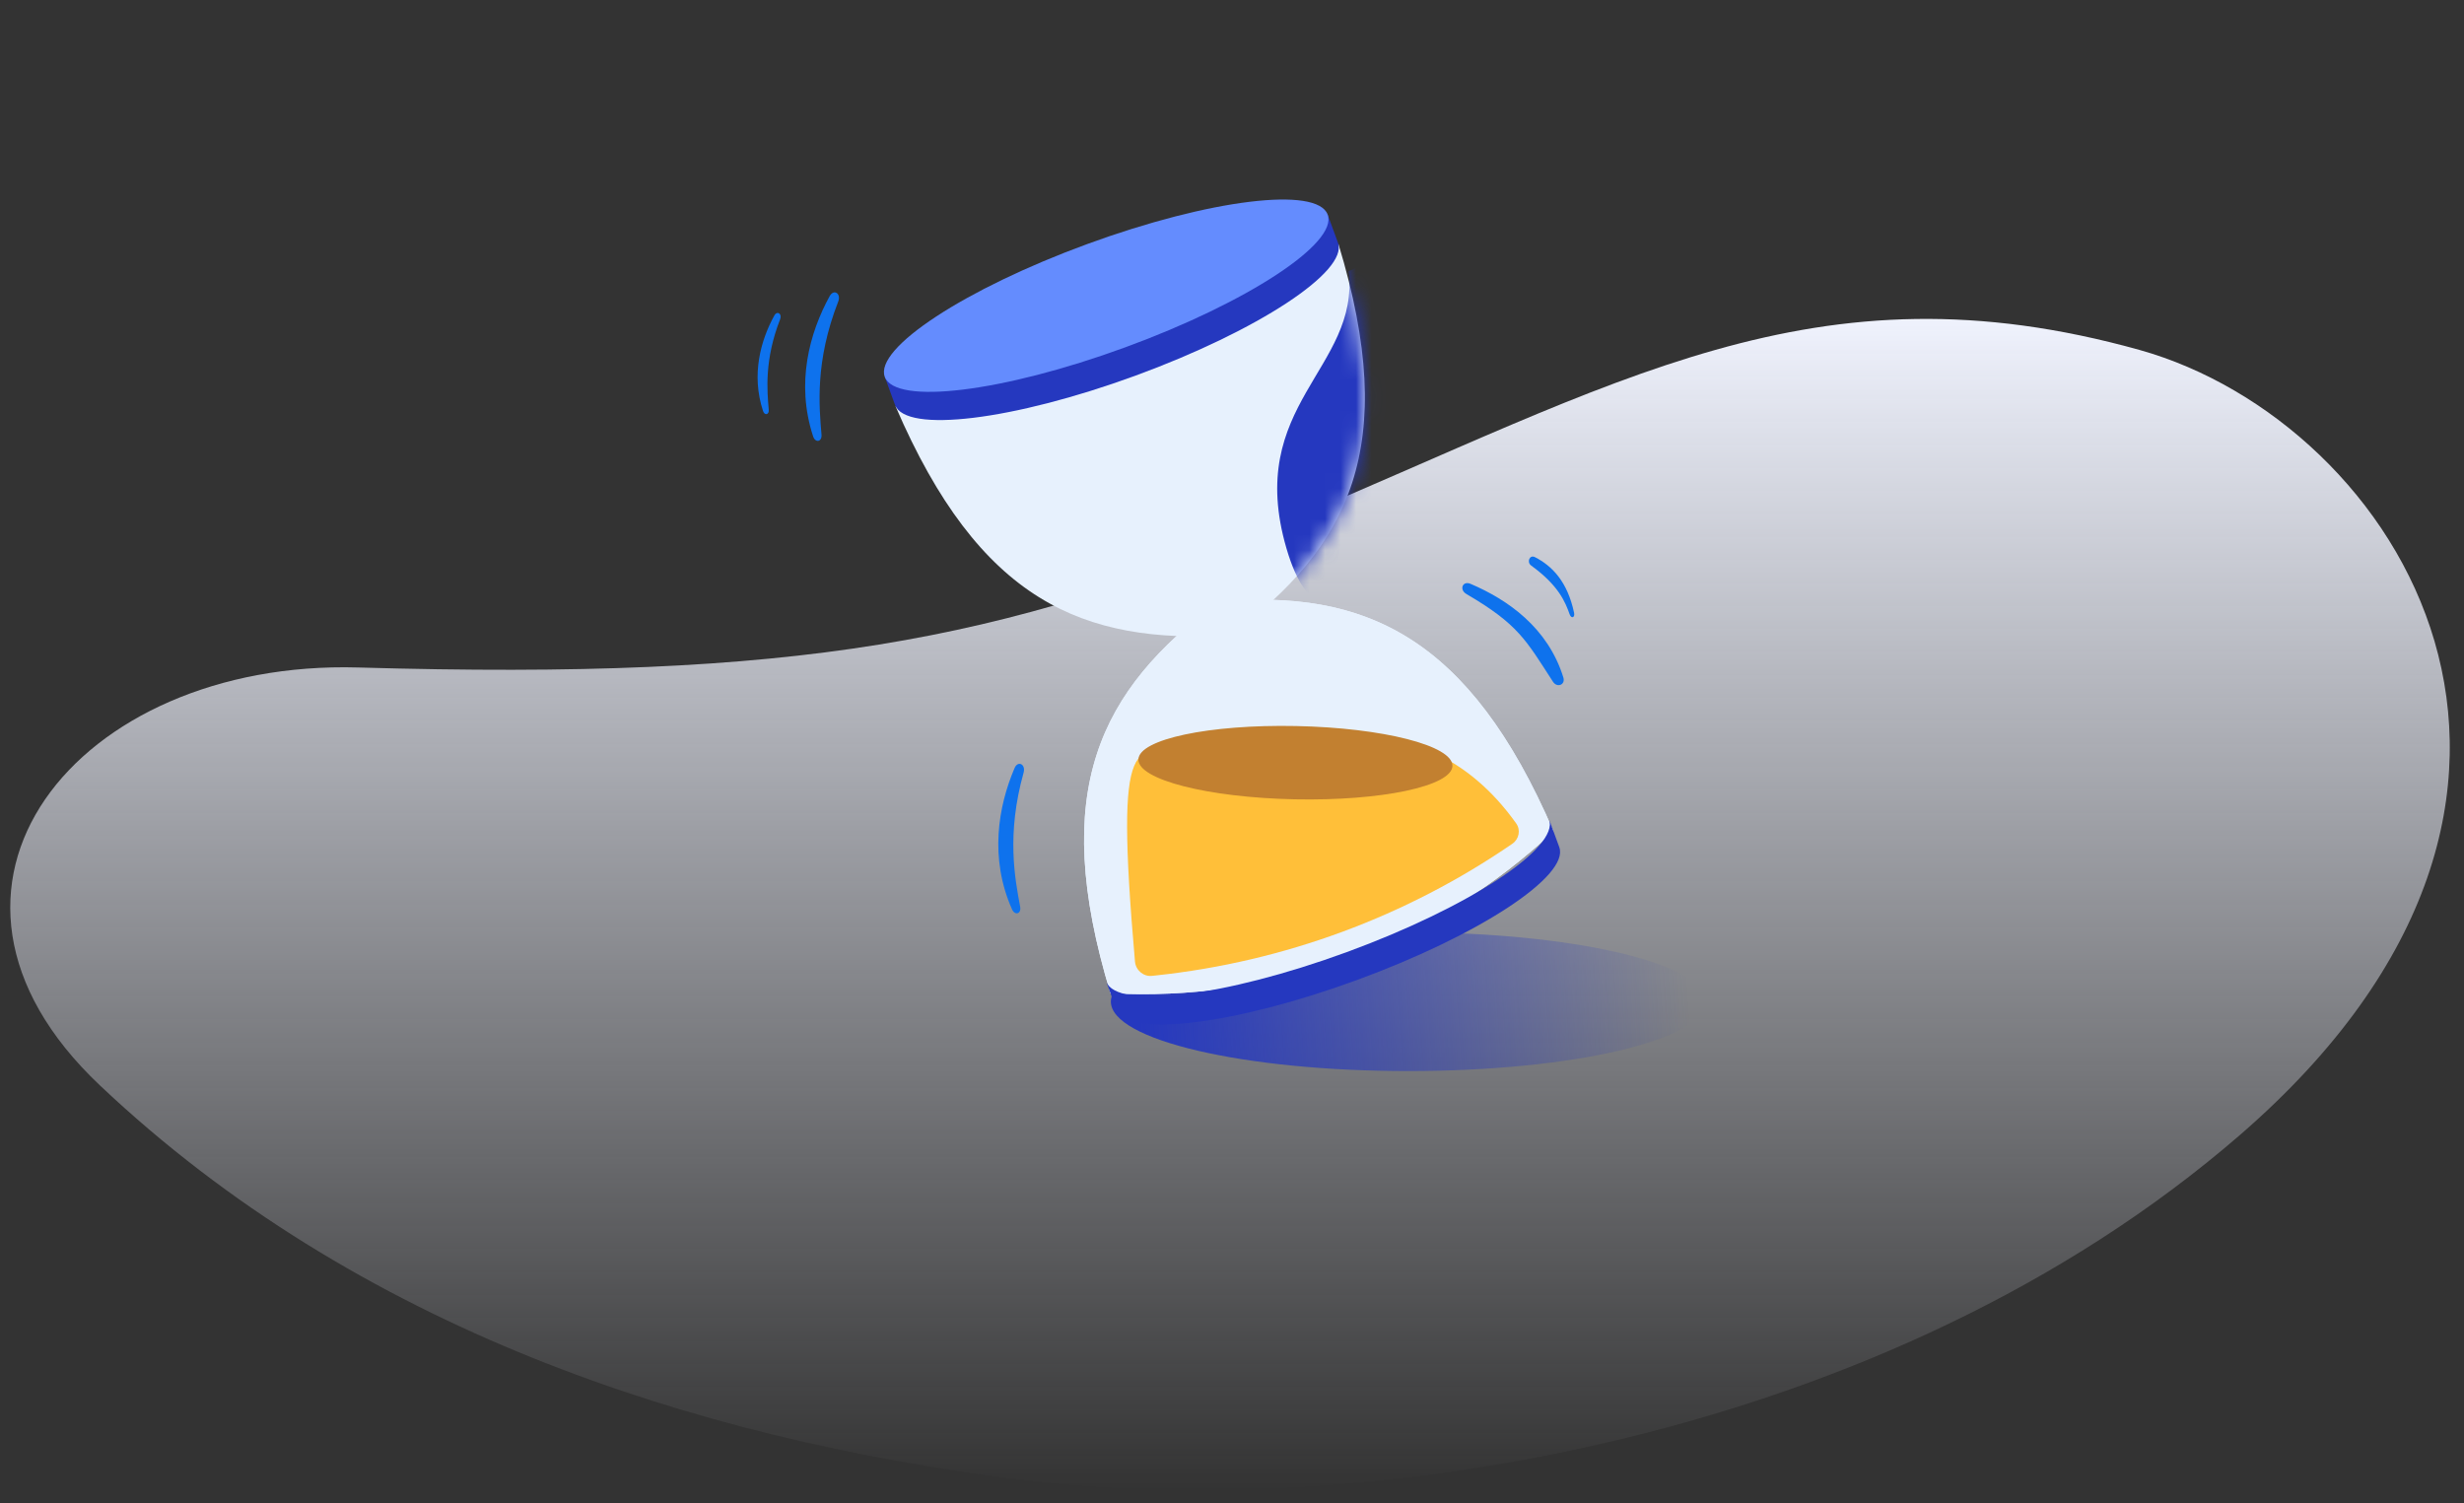 <svg width="159" height="97" viewBox="0 0 159 97" fill="none" xmlns="http://www.w3.org/2000/svg">
<rect x="0" y="0" width="159" height="97" fill="#333333" stroke="none"/>
<path d="M23.11 43.074C51.486 43.892 64.532 41.391 82.598 33.839C104.542 24.673 117.077 16.735 138.059 22.581C154.712 27.243 170.013 51.171 144.552 73.233C121.767 92.975 87.949 98.229 65.795 95.477C44.633 92.839 22.989 85.674 6.456 70.049C-7.071 57.289 4.983 42.55 23.11 43.074Z" fill="url(#paint0_linear_341_4149)"/>
<ellipse cx="90.875" cy="64.64" rx="19.191" ry="4.478" fill="url(#paint1_linear_341_4149)"/>
<path d="M78.613 38.827C88.067 37.989 94.824 41.054 100.245 53.644C92.785 60.669 82.842 64.443 72.6 64.137L71.663 64.109C67.672 50.996 70.947 44.549 78.613 38.827Z" fill="#E7F1FD"/>
<path d="M79.406 40.995C87.074 35.279 90.353 28.842 86.372 15.756L57.79 26.221C63.201 38.784 69.86 41.582 79.406 40.995Z" fill="#E7F1FD"/>
<path d="M78.613 38.827C88.067 37.989 94.824 41.054 100.245 53.644C92.785 60.669 82.842 64.443 72.6 64.137L71.663 64.109C67.672 50.996 70.947 44.549 78.613 38.827Z" fill="#E7F1FD"/>
<mask id="mask0_341_4149" style="mask-type:alpha" maskUnits="userSpaceOnUse" x="57" y="15" width="32" height="27">
<path d="M79.406 40.993C87.074 35.277 90.353 28.84 86.372 15.754L57.79 26.219C63.201 38.782 69.86 41.58 79.406 40.993Z" fill="#E7F1FD"/>
</mask>
<g mask="url(#mask0_341_4149)">
<path d="M83.016 35.393C80.297 26.109 87.761 23.796 87.03 17.499L89.102 16.548L90.869 32.528C90.869 32.528 85.735 44.677 83.016 35.393Z" fill="#2538BF"/>
</g>
<path d="M86.306 47.15C90.775 47.403 94.698 48.735 97.838 53.134C98.143 53.56 98.023 54.15 97.592 54.447C90.76 59.141 82.867 62.06 74.625 62.943L74.334 62.974C73.782 63.033 73.287 62.604 73.239 62.051C71.892 46.601 73.286 48.36 76.681 48.592C79.916 48.813 83.069 46.966 86.306 47.15Z" fill="#FFBF39"/>
<path fill-rule="evenodd" clip-rule="evenodd" d="M73.272 24.241C81.164 21.351 87.014 17.511 86.338 15.664C86.338 15.663 86.338 15.663 86.338 15.663L86.338 15.663L85.678 13.862L83.431 14.685C80.552 14.686 75.881 15.698 70.822 17.551C65.763 19.403 61.543 21.646 59.343 23.504L57.097 24.327L57.752 26.118C57.754 26.122 57.755 26.125 57.756 26.128C58.433 27.976 65.379 27.131 73.272 24.241Z" fill="#2538BF"/>
<ellipse cx="71.383" cy="19.082" rx="15.219" ry="3.551" transform="rotate(-20.11 71.383 19.082)" fill="#648CFE"/>
<ellipse cx="83.593" cy="49.216" rx="10.135" ry="2.365" transform="rotate(1.171 83.593 49.216)" fill="#C28030"/>
<path fill-rule="evenodd" clip-rule="evenodd" d="M86.894 61.445C94.786 58.555 100.636 54.715 99.96 52.867C99.96 52.867 99.96 52.867 99.96 52.867L99.96 52.867L100.619 54.668L100.619 54.668L100.619 54.669C101.296 56.516 95.446 60.357 87.553 63.246C79.661 66.136 72.714 66.981 72.038 65.134L72.033 65.119L71.382 63.342C72.08 65.177 79.016 64.329 86.894 61.445Z" fill="#2538BF"/>
<path d="M49.238 26.525C48.468 24.18 49.083 21.97 49.965 20.362C50.149 20.027 50.481 20.245 50.342 20.601C49.314 23.232 49.502 25.205 49.607 26.451C49.634 26.769 49.338 26.829 49.238 26.525Z" fill="#0E72ED"/>
<path d="M101.575 39.545C101.146 37.523 100.152 36.517 99.046 35.952C98.705 35.778 98.499 36.274 98.808 36.498C100.589 37.79 101.007 38.857 101.288 39.642C101.395 39.943 101.642 39.857 101.575 39.545Z" fill="#0E72ED"/>
<path d="M52.469 28.158C51.339 24.715 52.242 21.472 53.536 19.112C53.806 18.62 54.293 18.939 54.089 19.462C52.581 23.324 52.857 26.221 53.011 28.049C53.05 28.517 52.615 28.604 52.469 28.158Z" fill="#0E72ED"/>
<path d="M65.302 58.675C63.836 55.361 64.412 52.045 65.467 49.568C65.687 49.051 66.203 49.321 66.052 49.861C64.934 53.854 65.496 56.709 65.83 58.513C65.915 58.975 65.491 59.104 65.302 58.675Z" fill="#0E72ED"/>
<path d="M100.882 43.717C99.883 40.499 97.293 38.699 94.895 37.676C94.379 37.456 94.143 38.05 94.627 38.333C97.98 40.295 98.461 41.292 100.211 43.992C100.481 44.409 101.03 44.192 100.882 43.717Z" fill="#0E72ED"/>
<defs>
<linearGradient id="paint0_linear_341_4149" x1="79.374" y1="96.162" x2="79.374" y2="20.579" gradientUnits="userSpaceOnUse">
<stop stop-color="#EFF2FD" stop-opacity="0"/>
<stop offset="1" stop-color="#EFF2FD"/>
</linearGradient>
<linearGradient id="paint1_linear_341_4149" x1="73.494" y1="67.042" x2="108.979" y2="64.507" gradientUnits="userSpaceOnUse">
<stop stop-color="#2538BF"/>
<stop offset="1" stop-color="#2538BF" stop-opacity="0"/>
</linearGradient>
</defs>
</svg>
